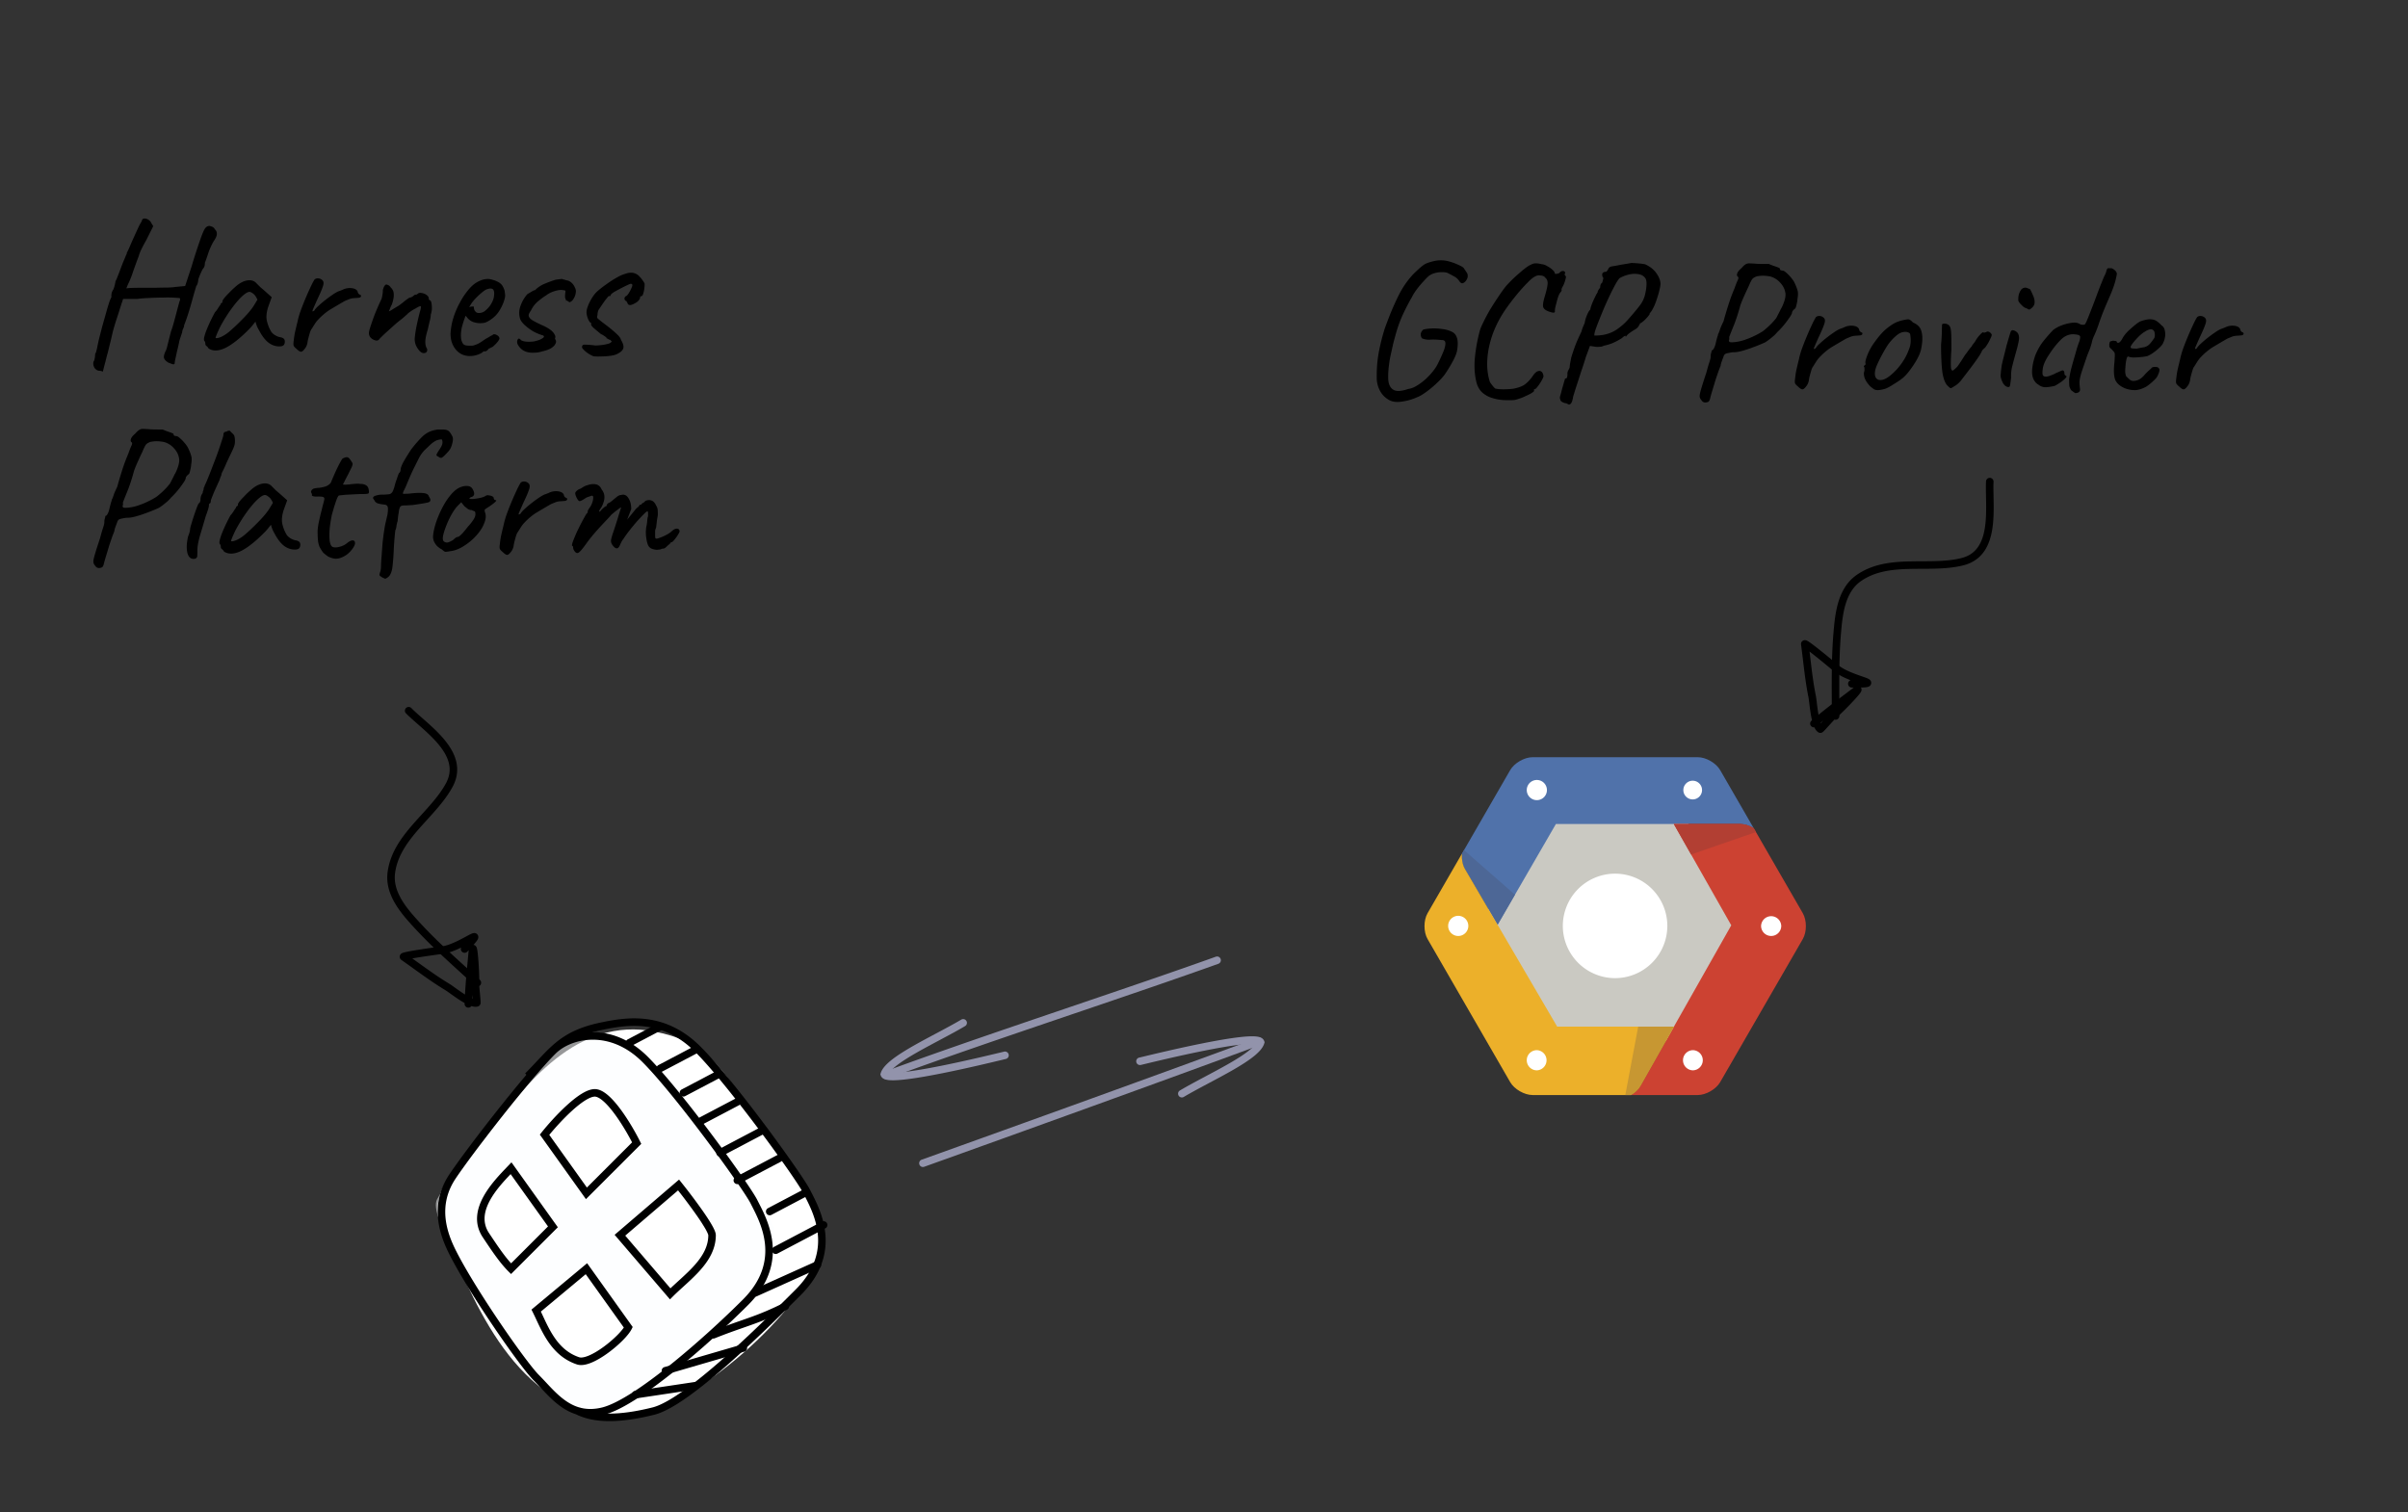 <svg width="320" height="201" fill="none" xmlns="http://www.w3.org/2000/svg"><rect width="100%" height="100%" fill="#333333" stroke="none"/><path d="M86.97 137.104c-10.234-1.969-17.019 6.741-22.674 14.362-7.903 6.542-6.157 10.486-5.56 11.794 3.839 8.405 8.818 23.282 22.322 25.074 7.986 1.06 22.553-10.934 27.086-19.637 3.641-6.991-5.773-16.419-7.704-19.692-4.477-7.587-7.06-10.668-13.47-11.901Z" fill="#fff"/><path opacity=".5" fill-rule="evenodd" clip-rule="evenodd" d="M74.898 138.108c2.075-2.074 8.381-.594 11.22 2.244 4.487 4.488 16.828 20.195 16.828 23.561 0 3.365-1.643 7.252-5.61 11.219-4.487 4.487-14.584 11.219-16.828 12.341-2.244 1.122-4.488 1.122-11.22-7.854-6.731-8.975-12.34-17.95-11.219-20.194.898-1.795 10.098-14.585 16.83-21.317Zm-2.68 12.341 5.609 7.854 6.731-6.732c-1.122-2.244-3.814-6.731-5.61-6.731-1.794 0-5.235 3.739-6.73 5.609Zm10.096 13.463 7.854-6.731c1.496 1.87 4.488 5.834 4.488 6.731 0 2.706-2.175 4.687-4.194 6.525-.493.449-.976.889-1.416 1.329l-6.732-7.854Zm1.122 12.342-5.61-7.854-6.73 5.61c.153.308.308.637.468.979v.001c1.004 2.146 2.238 4.784 5.14 5.751 1.704.568 5.985-2.992 6.732-4.487ZM73.34 162.79l-5.61-7.853-.25.262v.001c-1.857 1.941-5.258 5.498-3.115 8.712l.001.002c1.208 1.812 2.243 3.365 3.365 4.486l5.61-5.61Z" fill="#FCFEFF"/><path fill-rule="evenodd" clip-rule="evenodd" d="M85.368 141.152c-4.388-4.389-9.5-3.149-11.536-1.113-3.489 3.488-11.08 13.296-13.294 16.619-2.458 3.687-1.069 7.317.03 9.517l-.314.157.315-.157c1.283 2.566 3.605 6.273 5.838 9.571 2.242 3.311 4.348 6.144 5.199 6.994.31.311.638.662.966 1.012.25.268.5.535.743.785.583.6 1.184 1.165 1.841 1.625 1.294.906 2.817 1.415 4.88.899 1.03-.258 2.399-.95 3.977-1.958 1.569-1.002 3.307-2.291 5.07-3.709 3.528-2.835 7.132-6.162 9.642-8.671 2.67-2.67 3.179-5.299 2.918-7.519-.237-2.011-1.105-3.706-1.695-4.859a38.228 38.228 0 0 1-.204-.402c-.23-.459-.957-1.58-2.018-3.108a194.7 194.7 0 0 0-3.874-5.354c-2.937-3.925-6.286-8.132-8.484-10.329Zm-12.243-1.821c2.416-2.416 8.16-3.676 12.95 1.114 2.255 2.254 5.642 6.513 8.578 10.437a196.24 196.24 0 0 1 3.894 5.382c1.05 1.511 1.823 2.696 2.092 3.232.058.118.125.247.196.387.588 1.145 1.542 3.002 1.801 5.205.295 2.51-.309 5.447-3.204 8.342-2.53 2.53-6.161 5.882-9.722 8.743-1.78 1.431-3.549 2.744-5.158 3.773-1.6 1.021-3.08 1.786-4.274 2.085-2.39.597-4.206-.007-5.695-1.049-.734-.514-1.386-1.131-1.985-1.748-.278-.287-.534-.561-.782-.826-.308-.33-.604-.648-.917-.961-.931-.93-3.091-3.848-5.32-7.141-2.238-3.306-4.59-7.057-5.904-9.684-1.127-2.253-2.75-6.347.03-10.519 2.238-3.355 9.869-13.221 13.42-16.772Z" fill="#000"/><path fill-rule="evenodd" clip-rule="evenodd" d="M92.386 139.812c-4.396-4.396-9.067-3.589-12.132-2.976-2.716.544-4.309 1.349-5.629 2.405-.668.534-1.275 1.14-1.932 1.832-.189.198-.382.404-.581.618-.491.523-1.022 1.089-1.62 1.687l-.707-.707c.586-.586 1.099-1.133 1.585-1.652.203-.216.4-.427.598-.635.665-.699 1.31-1.346 2.033-1.924 1.463-1.17 3.209-2.035 6.057-2.604 3.11-.622 8.253-1.533 13.035 3.249 2.254 2.254 5.642 6.513 8.578 10.438a194.503 194.503 0 0 1 3.894 5.382c1.049 1.51 1.823 2.695 2.091 3.232.059.118.126.247.197.386.588 1.145 1.541 3.002 1.801 5.205.295 2.511-.309 5.447-3.204 8.342-2.52 2.52-6.233 6.205-9.875 9.4-1.821 1.597-3.632 3.079-5.273 4.234-1.628 1.145-3.137 2.005-4.346 2.307-4.482 1.121-7.97 1.158-10.362-.038l.447-.894c2.06 1.03 5.25 1.068 9.672-.038 1.018-.254 2.4-1.019 4.013-2.155 1.6-1.126 3.382-2.582 5.19-4.168 3.615-3.171 7.307-6.835 9.827-9.355 2.67-2.67 3.179-5.299 2.917-7.518-.236-2.011-1.104-3.706-1.694-4.86a55.948 55.948 0 0 1-.204-.401c-.23-.459-.957-1.581-2.018-3.109a192.966 192.966 0 0 0-3.874-5.353c-2.937-3.926-6.286-8.132-8.484-10.33Z" fill="#000"/><path fill-rule="evenodd" clip-rule="evenodd" d="M77.19 145.438c.61-.388 1.26-.687 1.854-.687.635 0 1.255.384 1.793.854.556.485 1.117 1.144 1.641 1.853 1.052 1.421 2.013 3.117 2.578 4.248l.161.322-7.35 7.35-6.128-8.579.236-.295c.753-.942 1.995-2.353 3.28-3.534.642-.59 1.306-1.134 1.934-1.532Zm-4.196 5.398 5 7.001 6.004-6.005c-.559-1.079-1.41-2.545-2.323-3.779-.505-.682-1.016-1.276-1.496-1.695-.498-.435-.88-.607-1.135-.607-.297 0-.742.165-1.319.531-.558.355-1.174.855-1.793 1.424-1.112 1.022-2.199 2.232-2.938 3.13Zm-5.026 3.649 6.163 8.629-6.218 6.218-.353-.354c-1.148-1.147-2.198-2.722-3.378-4.492l-.024-.036c-1.265-1.897-.78-3.881.155-5.532.845-1.494 2.115-2.82 2.989-3.733l.249-.261.417-.439Zm-2.785 4.925c-.85 1.503-1.154 3.043-.193 4.485 1.077 1.616 1.988 2.979 2.931 4.014l4.904-4.903-4.968-6.955c-.86.902-1.943 2.069-2.674 3.359Zm25.058-2.632.323.404a78.277 78.277 0 0 1 2.802 3.727c.468.668.894 1.314 1.206 1.856.156.27.288.523.383.744.088.205.171.444.171.664 0 1.849-.927 3.355-2.074 4.645-.574.646-1.217 1.252-1.844 1.828l-.41.374c-.488.444-.956.87-1.383 1.298l-.382.381-7.355-8.58 8.563-7.341Zm-7.153 7.449 6.006 7.007c.336-.321.688-.642 1.04-.963l.398-.362c.624-.573 1.234-1.15 1.773-1.755 1.08-1.215 1.821-2.491 1.821-3.981v.001s-.001-.02-.015-.067a1.765 1.765 0 0 0-.075-.204 6.362 6.362 0 0 0-.33-.639 25.777 25.777 0 0 0-1.16-1.782 76.52 76.52 0 0 0-2.44-3.27l-7.018 6.015Zm-5.064 3.669 6.054 8.475-.135.269c-.223.445-.674.99-1.212 1.53-.548.55-1.22 1.13-1.924 1.644-.701.512-1.448.97-2.142 1.265-.667.284-1.399.466-2.006.264-1.808-.603-3.001-1.808-3.875-3.119-.628-.942-1.113-1.978-1.536-2.882a39.63 39.63 0 0 0-.443-.928l-.177-.354 7.396-6.164Zm-6.15 6.427c.104.216.207.437.312.66.413.885.847 1.812 1.43 2.686.796 1.194 1.829 2.215 3.36 2.725.237.079.67.032 1.298-.235.6-.255 1.278-.667 1.943-1.153a15.636 15.636 0 0 0 1.806-1.542c.39-.392.69-.745.877-1.022l-5.063-7.088-5.963 4.969ZM99.917 172.037a.5.5 0 0 1 .251-.662l8.283-3.729a.501.501 0 0 1 .411.912l-8.284 3.729a.5.5 0 0 1-.661-.25Zm2.724-5.635a.5.5 0 0 1 .209-.675l6.37-3.356a.5.5 0 1 1 .466.885l-6.37 3.355a.5.5 0 0 1-.675-.209Zm-.796-5.145a.5.5 0 0 1 .209-.676l4.777-2.517a.5.5 0 0 1 .466.885l-4.777 2.517a.5.5 0 0 1-.675-.209ZM92.765 149.197a.5.5 0 0 1 .21-.676l4.777-2.516a.5.5 0 1 1 .466.884l-4.777 2.517a.5.5 0 0 1-.676-.209Zm2.48 4.258a.5.5 0 0 1 .21-.675l5.482-2.888a.5.5 0 1 1 .466.885l-5.482 2.888a.5.5 0 0 1-.676-.21Zm2.297 3.659a.5.5 0 0 1 .21-.675l5.573-2.936a.5.5 0 1 1 .466.885l-5.573 2.936a.5.5 0 0 1-.675-.21ZM83.211 138.818a.5.5 0 0 1 .21-.676l4.08-2.15a.5.5 0 0 1 .467.885l-4.081 2.15a.5.5 0 0 1-.676-.209Zm4.082 3.415a.5.5 0 0 1 .209-.676l4.677-2.464a.5.5 0 0 1 .466.885l-4.677 2.464a.5.5 0 0 1-.675-.209Zm3.084 3.244a.5.5 0 0 1 .21-.675l4.776-2.517a.5.5 0 1 1 .466.885l-4.777 2.516a.5.5 0 0 1-.675-.209ZM83.955 185.441a.5.5 0 0 1 .42-.568l7.963-1.195a.5.5 0 1 1 .148.989l-7.962 1.195a.5.5 0 0 1-.569-.421Zm3.996-3.119a.5.5 0 0 1 .34-.62l10.35-3.017a.5.5 0 0 1 .28.96l-10.35 3.017a.5.5 0 0 1-.62-.34Zm6.385-4.731a.5.5 0 0 1 .279-.65 86.33 86.33 0 0 1 3.795-1.403c.381-.134.75-.263 1.115-.394a37.753 37.753 0 0 0 4.604-1.963.5.5 0 1 1 .451.892 38.775 38.775 0 0 1-4.717 2.012c-.376.135-.751.266-1.137.401-1.099.385-2.275.797-3.74 1.384a.501.501 0 0 1-.65-.279Z" fill="#000"/><path fill-rule="evenodd" clip-rule="evenodd" d="M167.794 138.235a.5.5 0 0 1-.295.643c-12.627 4.67-32.017 11.662-44.69 16.201a.5.5 0 0 1-.338-.941c12.673-4.54 32.059-11.53 44.681-16.198a.499.499 0 0 1 .642.295Z" fill="#9293AB"/><path fill-rule="evenodd" clip-rule="evenodd" d="M151.006 141.169a.5.5 0 0 1 .373-.601l.524-.125c1.362-.328 4.671-1.124 7.886-1.767 1.886-.377 3.756-.705 5.19-.855.714-.074 1.343-.107 1.821-.073.236.016.465.051.658.121.179.065.437.202.542.495l.055.153-.045.156c-.1.34-.31.658-.567.951a7.112 7.112 0 0 1-.968.883c-.751.583-1.724 1.187-2.775 1.787-.968.553-2.017 1.112-3.04 1.656l-.269.144c-1.111.591-2.177 1.163-3.079 1.699a.5.5 0 0 1-.511-.86c.926-.55 2.012-1.132 3.12-1.722l.267-.142c1.025-.546 2.062-1.098 3.016-1.643 1.04-.594 1.964-1.169 2.658-1.709.347-.269.626-.522.83-.754.064-.073.119-.142.165-.206a1.973 1.973 0 0 0-.127-.012c-.39-.027-.95-.002-1.647.071-1.386.145-3.219.465-5.098.841-3.192.638-6.472 1.427-7.843 1.757l-.535.128a.5.5 0 0 1-.601-.373Zm16.142-2.346-.005-.003.005.003ZM117.251 143.078a.5.5 0 0 1 .295-.642c7.078-2.618 16.094-5.683 24.876-8.669 6.867-2.334 13.591-4.62 19.135-6.606a.5.5 0 1 1 .337.941c-5.586 2.001-12.319 4.29-19.184 6.624-8.758 2.977-17.733 6.028-24.817 8.648a.5.5 0 0 1-.642-.296Z" fill="#9293AB"/><path fill-rule="evenodd" clip-rule="evenodd" d="M134.04 140.146a.5.5 0 0 1-.373.601l-.524.125c-1.363.328-4.671 1.123-7.887 1.766-1.886.377-3.756.705-5.19.855-.713.075-1.343.108-1.82.074a2.458 2.458 0 0 1-.659-.122c-.179-.065-.437-.201-.542-.495l-.055-.153.046-.156c.099-.34.31-.658.567-.95.26-.296.591-.591.967-.883.751-.584 1.724-1.188 2.775-1.788.968-.553 2.018-1.111 3.04-1.656l.269-.143c1.111-.592 2.177-1.164 3.08-1.699a.5.5 0 1 1 .51.86c-.926.549-2.012 1.132-3.119 1.721l-.267.143c-1.026.546-2.062 1.097-3.017 1.642-1.039.594-1.963 1.17-2.658 1.709-.346.27-.625.522-.829.754-.065.073-.12.142-.166.207.039.004.081.008.128.011.389.028.949.002 1.646-.071 1.387-.144 3.219-.465 5.098-.84 3.192-.639 6.473-1.428 7.843-1.757l.536-.128a.5.5 0 0 1 .601.373Zm-16.143 2.346.006.003-.006-.003Z" fill="#9293AB"/><path fill-rule="evenodd" clip-rule="evenodd" d="M243.932 95.657a.5.5 0 0 1-.5-.5c0-.702-.003-1.406-.006-2.113-.013-2.989-.026-6.013.232-9.022.104-1.202.236-2.651.647-4.009.413-1.363 1.12-2.68 2.403-3.58 2.118-1.485 4.587-1.755 6.997-1.815a84.89 84.89 0 0 1 1.715-.02c1.836-.008 3.595-.016 5.231-.425 1.041-.26 1.735-.79 2.213-1.482.487-.706.767-1.605.918-2.616.151-1.01.168-2.095.156-3.154l-.015-.87c-.015-.739-.03-1.451-.001-2.064a.5.5 0 1 1 .999.046c-.027.578-.014 1.238.001 1.962.006.295.012.6.016.914.012 1.07-.004 2.221-.167 3.314-.163 1.09-.477 2.157-1.084 3.036-.616.893-1.517 1.566-2.794 1.885-1.764.44-3.691.448-5.551.456a78.85 78.85 0 0 0-1.612.018c-2.378.059-4.587.329-6.447 1.633-1.037.727-1.646 1.814-2.021 3.052-.376 1.243-.503 2.592-.607 3.805-.255 2.96-.242 5.927-.229 8.913.003.711.006 1.423.006 2.137a.5.5 0 0 1-.5.5Z" fill="#000"/><path fill-rule="evenodd" clip-rule="evenodd" d="M240.672 96.498a.5.5 0 0 1 .052-.705l.074-.063c-.063-.264-.117-.54-.162-.81a30.011 30.011 0 0 1-.196-1.426c-.046-.382-.08-.664-.112-.822-.328-1.598-.529-3.276-.725-4.912-.085-.708-.168-1.409-.261-2.092a.517.517 0 0 1 .286-.535.537.537 0 0 1 .365-.033h.002a.965.965 0 0 1 .233.102c.119.069.275.176.445.3.347.25.813.614 1.292.996.959.766 1.995 1.628 2.284 1.874.449.383 1.088.712 1.754.99.505.21.995.38 1.406.523l.366.128c.212.076.432.158.572.241a.78.78 0 0 1 .145.108.534.534 0 0 1-.011.802.654.654 0 0 1-.22.121 1.56 1.56 0 0 1-.328.062c-.118.012-.261.02-.43.026l-.208.006a.51.51 0 0 1 .085.238c.012.136-.033.242-.044.27l-.001.001c-.033.08-.084.154-.12.206-.155.22-.479.59-.852.994-.753.815-1.812 1.878-2.412 2.375.001 0 .001 0 0 0l-.025.024c-.018.018-.042.041-.07.071-.058.06-.13.138-.214.228-.136.148-.296.325-.459.505l-.11.121c-.198.219-.395.435-.545.595-.075.08-.144.15-.198.203a1.378 1.378 0 0 1-.093.081.519.519 0 0 1-.228.109.504.504 0 0 1-.381-.073 1.386 1.386 0 0 1-.418-.467 2.583 2.583 0 0 1-.101-.192.498.498 0 0 1-.437-.17Zm1.27-.426.027.068.335-.368-.362.3Zm4.403-4.689c-.083 0-.169 0-.259-.002a.5.5 0 0 1-.161-.972c-.102-.04-.204-.081-.307-.124-.695-.29-1.449-.667-2.018-1.151-.28-.24-1.308-1.095-2.259-1.854a49.27 49.27 0 0 0-.871-.683l.132 1.093c.193 1.617.386 3.225.705 4.781a12.838 12.838 0 0 1 .134.971c.049.403.106.862.181 1.312l.044.248c1.193-.98 2.423-1.91 3.646-2.836.333-.251.665-.503.995-.754l.038-.029ZM63.807 130.953a.5.5 0 0 1-.707.03c-.517-.474-1.038-.948-1.562-1.423-2.212-2.009-4.451-4.042-6.495-6.266-.817-.888-1.796-1.965-2.519-3.185-.726-1.225-1.22-2.636-1.016-4.191.335-2.564 1.804-4.567 3.388-6.385.38-.436.764-.859 1.144-1.277 1.234-1.36 2.416-2.662 3.22-4.144.512-.943.59-1.813.402-2.634-.19-.835-.665-1.65-1.308-2.444-.643-.793-1.431-1.539-2.22-2.245-.218-.194-.436-.386-.652-.576-.555-.488-1.09-.959-1.523-1.394a.5.5 0 1 1 .709-.705c.408.41.904.846 1.447 1.324.221.195.45.396.685.606.797.713 1.636 1.503 2.33 2.361.695.857 1.269 1.809 1.507 2.851.242 1.057.13 2.176-.498 3.333-.867 1.598-2.162 3.024-3.414 4.401-.366.403-.728.802-1.075 1.2-1.563 1.794-2.856 3.605-3.15 5.858-.165 1.255.225 2.438.884 3.551.663 1.118 1.572 2.123 2.395 3.019 2.01 2.186 4.208 4.182 6.418 6.189.526.478 1.054.957 1.58 1.439a.5.5 0 0 1 .03.707Z" fill="#000"/><path fill-rule="evenodd" clip-rule="evenodd" d="M62.224 133.924a.5.5 0 0 1-.484-.515c0-.033.002-.065.003-.097a12.309 12.309 0 0 1-.707-.428 30.218 30.218 0 0 1-1.128-.779l-.055-.04a13.43 13.43 0 0 0-.682-.472c-1.4-.838-2.773-1.823-4.112-2.784-.58-.416-1.152-.828-1.718-1.221a.518.518 0 0 1-.202-.572c.056-.184.195-.274.222-.292l.002-.001a.986.986 0 0 1 .233-.103 5.71 5.71 0 0 1 .52-.126c.42-.086 1.003-.184 1.609-.279 1.212-.19 2.548-.371 2.924-.418.586-.073 1.26-.321 1.915-.625.496-.229.953-.476 1.336-.683l.34-.183c.2-.105.41-.212.566-.26a.807.807 0 0 1 .177-.034.533.533 0 0 1 .583.55.64.64 0 0 1-.058.244 1.531 1.531 0 0 1-.177.284 6.65 6.65 0 0 1-.27.335l-.137.157c.102.015.181.059.233.098.108.083.157.188.17.215v.001c.035.079.057.166.07.227.058.264.112.753.157 1.3.093 1.106.16 2.606.122 3.384 0-.001 0-.001 0 0v.034l.006.1c.005.083.014.189.024.312.017.2.04.437.062.679l.015.163c.028.294.054.585.07.804.008.109.014.207.016.283 0 .035 0 .08-.002.123a.512.512 0 0 1-.386.474 1.403 1.403 0 0 1-.626-.007 2.417 2.417 0 0 1-.21-.056.501.501 0 0 1-.42.208Zm.544-1.225.068.026a71.97 71.97 0 0 0-.045-.496 59.14 59.14 0 0 0-.023.47Zm-.483-6.414-.176.19a.5.5 0 0 1-.825-.538c-.099.048-.199.096-.3.143-.683.316-1.47.617-2.212.709-.365.046-1.69.226-2.893.414a49.56 49.56 0 0 0-1.091.181l.895.641c1.322.949 2.638 1.894 4.001 2.71.176.105.44.294.727.5l.08.057c.33.236.707.505 1.089.753l.213.135c.084-1.541.228-3.077.372-4.604a429.88 429.88 0 0 0 .12-1.291Z" fill="#000"/><path d="M184.411 53.05a2.955 2.955 0 0 1-1.092-1.248 3.622 3.622 0 0 1-.364-1.664 17.243 17.243 0 0 1 .26-3.25c.208-1.11.477-2.184.806-3.224.225-.624.468-1.265.728-1.924.277-.676.555-1.309.832-1.898.277-.59.52-1.057.728-1.404.537-.884 1.101-1.612 1.69-2.184.607-.59 1.057-.97 1.352-1.144.243-.139.659-.277 1.248-.416a4.027 4.027 0 0 1 1.872.026 8.09 8.09 0 0 1 1.248.442c.399.174.659.32.78.442l.364.546a.763.763 0 0 1 .182.52c.017.139-.035.312-.156.52a.965.965 0 0 1-.416.416c-.156.087-.312.044-.468-.13-.225-.346-.459-.58-.702-.702a16.363 16.363 0 0 0-.78-.416c-.191-.121-.451-.182-.78-.182a3.429 3.429 0 0 0-1.014.104c-.347.087-.65.234-.91.442-.173.156-.399.39-.676.702-.277.295-.555.624-.832.988-.277.364-.503.72-.676 1.066a30.216 30.216 0 0 0-1.274 2.47 17.942 17.942 0 0 0-.936 2.678c-.069.243-.165.598-.286 1.066l-.312 1.404c-.104.468-.173.85-.208 1.144-.121.85-.165 1.595-.13 2.236.052.642.277 1.084.676 1.326.399.243 1.057.208 1.976-.104.399-.052.823-.225 1.274-.52a7.766 7.766 0 0 0 1.352-1.092c.451-.45.832-.927 1.144-1.43.295-.554.555-1.1.78-1.638.243-.537.373-.98.39-1.326.017-.346-.147-.511-.494-.494-.641-.07-1.161-.087-1.56-.052a2.341 2.341 0 0 1-1.066-.182.903.903 0 0 1-.156-.572c.017-.19.121-.381.312-.572.191-.07.511-.121.962-.156a6.99 6.99 0 0 1 1.456.052c.52.052.979.173 1.378.364.295.139.503.347.624.624.121.26.182.563.182.91 0 .347-.035.702-.104 1.066-.087.382-.277.84-.572 1.378-.277.52-.615 1.075-1.014 1.664-.26.364-.624.763-1.092 1.196-.451.434-.919.824-1.404 1.17-.468.347-.867.58-1.196.702a7.258 7.258 0 0 1-2.132.598c-.728.104-1.326-.008-1.794-.338Zm16.648.13c-.278.017-.659.017-1.144 0a6.31 6.31 0 0 1-1.534-.26 3.463 3.463 0 0 1-1.404-.754c-.416-.381-.694-.918-.832-1.612-.208-.97-.252-2.028-.13-3.172.121-1.144.329-2.27.624-3.38.086-.312.251-.71.494-1.196.242-.502.528-1.04.858-1.612.346-.572.702-1.127 1.066-1.664a21.36 21.36 0 0 1 1.014-1.43c.225-.26.494-.546.806-.858.312-.312.632-.606.962-.884.329-.294.632-.546.91-.754.277-.208.485-.338.624-.39.242-.139.459-.208.65-.208.19-.017.468.017.832.104.242.017.494.104.754.26.26.139.485.295.676.468.208.173.32.338.338.494.017.104.208.096.572-.026.121-.139.234-.225.338-.26a.479.479 0 0 1 .312 0c.086.035.138.113.156.234-.104.156-.087.295.052.416.052-.017.06.07.026.26a4.725 4.725 0 0 1-.182.624c-.087.243-.191.46-.312.65l-.052.13-.026.13c.034.087.017.173-.052.26-.07.087-.13.165-.182.234a3.325 3.325 0 0 0-.208.468c-.07.208-.139.45-.208.728-.07.26-.13.503-.182.728a3.071 3.071 0 0 0-.052.442c.034.121-.018.19-.156.208-.139 0-.356-.052-.65-.156-.382-.139-.624-.32-.728-.546-.087-.225-.035-.667.156-1.326.242-.797.381-1.386.416-1.768.034-.381-.07-.667-.312-.858-.087-.156-.278-.251-.572-.286-.295-.052-.538-.017-.728.104-.26.104-.616.39-1.066.858-.451.45-.919.97-1.404 1.56-.486.59-.919 1.153-1.3 1.69a14.903 14.903 0 0 0-1.872 3.458c-.434 1.196-.685 2.349-.754 3.458-.07 1.11.043 2.115.338 3.016.034.07.138.217.312.442.173.225.312.373.416.442.554.121 1.334.13 2.34.026.745-.139 1.291-.346 1.638-.624.364-.277.71-.659 1.04-1.144.19-.277.381-.46.572-.546.208-.086.381-.078.52.026.156.104.251.312.286.624 0 .087-.078.269-.234.546-.139.26-.304.511-.494.754-.174.243-.312.382-.416.416-.07.018-.113.035-.13.052 0 .017.008.07.026.156 0 .07-.113.173-.338.312a6.224 6.224 0 0 1-.832.416 5.208 5.208 0 0 1-.936.364c-.295.104-.529.156-.702.156Zm7.291.52a1.275 1.275 0 0 0-.39-.13 1.124 1.124 0 0 1-.416-.182.414.414 0 0 1-.208-.338 9.501 9.501 0 0 1-.052-.156c0-.052.026-.173.078-.364.052-.173.13-.468.234-.884.104-.346.19-.65.26-.91.086-.26.13-.407.13-.442.069.035.138.018.208-.052.069-.07.104-.251.104-.546-.018-.07 0-.182.052-.338a5.67 5.67 0 0 1 .234-.468c0-.052.017-.217.052-.494l.156-.832c.242-.815.494-1.534.754-2.158.277-.624.485-1.075.624-1.352 0-.035.026-.13.078-.286.052-.156.112-.312.182-.468.069-.173.121-.286.156-.338.017-.156.06-.355.13-.598.086-.26.182-.502.286-.728.121-.242.234-.407.338-.494 0-.104.043-.277.13-.52a8.34 8.34 0 0 1 .312-.754c.121-.277.234-.511.338-.702.104-.19.164-.286.182-.286l.026-.156c.034-.104.138-.268.312-.494l.026-.26a.661.661 0 0 1 .26-.416c.069-.26.112-.433.13-.52.017-.104-.009-.173-.078-.208-.156-.45-.018-.684.416-.702.104 0 .225-.147.364-.442.086-.156.251-.251.494-.286.26-.035.641-.104 1.144-.208a53.66 53.66 0 0 0 1.378-.234c.242 0 .554.017.936.052.398.035.71.078.936.13.624.295 1.1.667 1.43 1.118.329.45.52.876.572 1.274.034.208 0 .52-.104.936-.087.399-.208.824-.364 1.274-.139.45-.304.858-.494 1.222-.174.347-.338.58-.494.702.086-.017.052.078-.104.286a5.033 5.033 0 0 1-.598.65c-.226.208-.399.33-.52.364l-.182.338a1.306 1.306 0 0 1-.52.494 8.737 8.737 0 0 0-.676.442 2.025 2.025 0 0 0-.546.546c0-.138-.044-.182-.13-.13a.902.902 0 0 0-.286.208 1.46 1.46 0 0 1-.26.182 8.344 8.344 0 0 1-1.17.598 6.454 6.454 0 0 1-1.092.312c-.087.07-.226.113-.416.13a5.218 5.218 0 0 1-.52.026l-.884-.13-.546 1.482a40.372 40.372 0 0 1-.598 1.846l-.52 1.612c-.174.52-.364 1.127-.572 1.82-.07.468-.174.772-.312.91-.139.139-.269.156-.39.052Zm3.536-9.1c.641 0 1.196-.07 1.664-.208a4.478 4.478 0 0 0 1.3-.598c.398-.277.771-.58 1.118-.91.138-.139.329-.346.572-.624.242-.277.494-.572.754-.884.277-.33.511-.624.702-.884a3.76 3.76 0 0 0 .598-1.274c.121-.485.19-.927.208-1.326.017-.416-.026-.71-.13-.884a1.307 1.307 0 0 0-.962-.572 3.059 3.059 0 0 0-1.248.052 4.668 4.668 0 0 0-1.17.442c-.087.035-.243.234-.468.598-.208.364-.451.824-.728 1.378-.26.538-.529 1.118-.806 1.742-.26.607-.503 1.196-.728 1.768a29.222 29.222 0 0 0-.546 1.43c-.122.399-.165.65-.13.754Zm14.712 8.892c-.208 0-.381-.112-.52-.338a.815.815 0 0 1-.208-.442c-.017-.173.044-.494.182-.962.139-.485.373-1.222.702-2.21.174-.658.312-1.135.416-1.43.104-.312.156-.537.156-.676 0-.19.018-.346.052-.468.052-.139.078-.269.078-.39.104 0 .208-.095.312-.286.104-.19.191-.45.26-.78.07-.294.13-.529.182-.702.07-.19.104-.32.104-.39.087-.139.174-.355.26-.65.104-.294.26-.65.468-1.066.139-.52.295-1.057.468-1.612.174-.572.347-1.1.52-1.586.191-.502.347-.892.468-1.17.191-.537.338-.91.442-1.118.104-.225.104-.373 0-.442-.121-.087-.147-.234-.078-.442.07-.208.26-.442.572-.702.191-.225.356-.381.494-.468a.843.843 0 0 1 .52-.156c.226 0 .546.017.962.052.312.017.642.026.988.026h.676c.156.07.347.147.572.234.226.07.425.139.598.208.191.07.286.13.286.182 0 .104.035.174.104.208l.26.052c.122 0 .286.095.494.286.208.174.425.399.65.676.226.26.399.538.52.832.139.295.243.572.312.832.087.26.087.633 0 1.118-.017.26-.06.52-.13.78-.052.26-.112.434-.182.52a1.35 1.35 0 0 0-.286.26c-.086.104-.13.2-.13.286 0 .07-.06.208-.182.416-.121.19-.277.416-.468.676-.19.26-.398.52-.624.78-.225.26-.442.486-.65.676a4.917 4.917 0 0 1-.806.78 8.523 8.523 0 0 1-.806.598c-.45.208-.953.416-1.508.624-.537.208-1.057.382-1.56.52-.485.139-.892.2-1.222.182-.502.07-.832.139-.988.208-.138.052-.242.2-.312.442-.086.225-.173.46-.26.702-.069.226-.104.382-.104.468-.034.07-.121.286-.26.65-.121.347-.26.754-.416 1.222-.138.468-.277.927-.416 1.378-.138.45-.242.823-.312 1.118-.069.243-.156.382-.26.416a.868.868 0 0 1-.39.078Zm3.224-8.06c.07.07.338.078.806.026a6.056 6.056 0 0 0 1.508-.39 8.813 8.813 0 0 0 1.04-.442 9.942 9.942 0 0 0 1.04-.572c.174-.121.434-.338.78-.65a9.315 9.315 0 0 0 1.04-1.118c.052-.087.139-.251.26-.494.139-.26.26-.503.364-.728.156-.242.312-.598.468-1.066.156-.485.191-.884.104-1.196-.086-.45-.312-.867-.676-1.248a2.706 2.706 0 0 0-1.3-.806 5.54 5.54 0 0 0-.962-.104 4.68 4.68 0 0 0-.806.078c-.277.087-.485.208-.624.364-.121.156-.286.486-.494.988a34.17 34.17 0 0 0-.52 1.118c-.225.486-.416.945-.572 1.378-.312 1.144-.624 2.089-.936 2.834a65 65 0 0 0-.546 1.378c.018.19.009.33-.026.416-.034.07-.017.148.052.234Zm9.071 5.902a1.29 1.29 0 0 1-.338-.364c-.052-.121-.052-.355 0-.702.052-.485.121-.91.208-1.274.086-.381.19-.815.312-1.3.034-.208.13-.563.286-1.066.173-.502.381-1.048.624-1.638.242-.59.485-1.144.728-1.664.242-.537.45-.936.624-1.196a.689.689 0 0 1 .494-.13.806.806 0 0 1 .52.234c.19.156.216.433.078.832-.122.381-.382.988-.78 1.82-.208.468-.364.823-.468 1.066-.104.226-.148.364-.13.416.017.035.095.009.234-.078.104-.19.294-.407.572-.65.277-.26.572-.511.884-.754.312-.242.606-.46.884-.65.277-.19.468-.312.572-.364.138-.087.294-.156.468-.208.19-.07.32-.121.39-.156a2.16 2.16 0 0 1 1.222-.208c.416.052.676.208.78.468a.449.449 0 0 0 .156.312l.156.104c.069 0 .104.026.104.078l.026.078c0 .121-.096.2-.286.234-.174.018-.399.035-.676.052-.226.018-.425.06-.598.13-.174.07-.382.156-.624.26-.659.382-1.292.754-1.898 1.118-.59.364-1.162.85-1.716 1.456a3.969 3.969 0 0 0-.364.494c-.122.19-.252.399-.39.624-.087.087-.174.278-.26.572-.087.295-.165.58-.234.858-.052.26-.078.416-.078.468l-.078.26a1.592 1.592 0 0 1-.26.468c-.208.277-.382.416-.52.416-.139 0-.347-.139-.624-.416Zm10.669.52c-.225 0-.407-.043-.546-.13a9.776 9.776 0 0 1-.468-.364c-.329-.346-.563-.676-.702-.988-.139-.33-.182-.641-.13-.936a.79.79 0 0 0 .052-.39v-.208c-.087-.087-.113-.139-.078-.156a.603.603 0 0 0 .104-.156c.104 0 .139-.095.104-.286-.035-.139.035-.442.208-.91s.39-.91.65-1.326c.104-.173.26-.398.468-.676.208-.295.433-.58.676-.858.26-.294.494-.529.702-.702.433-.364.815-.633 1.144-.806a4.348 4.348 0 0 1 1.066-.39c.381-.087.641-.13.78-.13.156 0 .364.139.624.416.399.174.685.382.858.624.191.243.312.598.364 1.066.052.52.009 1.118-.13 1.794-.121.659-.529 1.482-1.222 2.47-.433.624-.832 1.092-1.196 1.404-.364.295-.797.59-1.3.884a5.805 5.805 0 0 1-.988.546 4.24 4.24 0 0 1-1.04.208Zm2.496-2.756a8.45 8.45 0 0 0 .988-1.326c.26-.416.503-.944.728-1.586.069-.19.113-.425.13-.702a4.042 4.042 0 0 0-.026-.806c-.017-.26-.078-.407-.182-.442-.208-.121-.459-.156-.754-.104-.295.035-.615.2-.962.494a6.475 6.475 0 0 0-1.404 1.69 20.85 20.85 0 0 0-1.17 2.262c-.26.624-.321 1.127-.182 1.508.156.364.477.494.962.39.503-.121 1.127-.58 1.872-1.378Zm7.528 2.314c-.173.121-.295.182-.364.182-.069-.017-.199-.121-.39-.312-.329-.312-.563-.901-.702-1.768-.121-.884-.182-2.123-.182-3.718.069-.71.104-1.317.104-1.82.017-.502.026-.788.026-.858.052-.07.156-.104.312-.104.173 0 .321.035.442.104a.627.627 0 0 1 .338.39c.069.173.113.485.13.936.017.433.026 1.1.026 2.002a24.72 24.72 0 0 0-.078 1.82c0 .503.026.789.078.858.069.121.147.156.234.104.104-.07.286-.234.546-.494.139-.19.312-.442.52-.754l.494-.78c.191-.242.364-.477.52-.702.173-.225.295-.372.364-.442.069-.139.156-.268.26-.39a2.34 2.34 0 0 0 .26-.364c.191-.33.39-.598.598-.806.208-.225.347-.338.416-.338.069.052.13.07.182.052a.462.462 0 0 1 .208-.052c.121-.121.286-.121.494 0 .069.052.13.113.182.182a.25.25 0 0 1 .078.182c0 .087-.069.269-.208.546a5.23 5.23 0 0 1-.442.806c-.156.243-.277.39-.364.442l-.078.078-.182.182c-.035.121-.147.338-.338.65-.191.295-.425.633-.702 1.014a47.14 47.14 0 0 1-.858 1.144l-.78 1.014a3.55 3.55 0 0 1-.598.65 3.616 3.616 0 0 1-.546.364Zm7.255.026c-.26-.035-.485-.217-.676-.546-.173-.347-.277-.659-.312-.936.018-.139.035-.338.052-.598.035-.26.07-.528.104-.806.07-.33.165-.728.286-1.196l.364-1.456c.139-.485.26-.901.364-1.248.104-.346.174-.555.208-.624.087-.139.226-.173.416-.104.191.07.347.173.468.312a.946.946 0 0 1 .182.494c.035.19.009.468-.078.832-.069.364-.208.902-.416 1.612-.19.694-.338 1.257-.442 1.69a5.54 5.54 0 0 0-.104 1.326c-.069.59-.121.954-.156 1.092-.034.122-.121.174-.26.156Zm2.99-10.374a.344.344 0 0 1-.208.078 1.723 1.723 0 0 1-.286-.156c-.121-.017-.277-.095-.468-.234a6.073 6.073 0 0 1-.468-.468c-.121-.173-.182-.277-.182-.312a2.948 2.948 0 0 1 .026-.65c.052-.277.148-.52.286-.728a.724.724 0 0 1 .598-.364c.07 0 .13.009.182.026.052.017.208.078.468.182.139.26.278.555.416.884.139.312.2.624.182.936-.017.295-.199.563-.546.806Zm6.358 11.102c-.191.07-.329.096-.416.078-.069-.035-.251-.164-.546-.39a1.998 1.998 0 0 1-.234-.546 10.8 10.8 0 0 1-.026-.91c.035-.26.104-.633.208-1.118.121-.485.26-.997.416-1.534.156-.537.295-1.023.416-1.456.139-.433.243-.728.312-.884.121-.416.147-.667.078-.754-.069-.104-.277-.173-.624-.208-.693-.087-1.317.139-1.872.676-.555.538-1.109 1.24-1.664 2.106-.416.642-.667 1.196-.754 1.664-.069.45-.078.763-.026.936.052.139.173.217.364.234.191 0 .399-.043.624-.13.243-.087.451-.173.624-.26.121-.07.269-.139.442-.208.191-.087.373-.165.546-.234.104 0 .173.035.208.104.052.052.078.165.078.338 0 .07.026.13.078.182a.698.698 0 0 0 .182.13c.069.07-.035.226-.312.468-.26.243-.667.52-1.222.832-.52.122-.945.182-1.274.182-.312 0-.615-.112-.91-.338-.485-.294-.763-.771-.832-1.43-.052-.676.087-1.5.416-2.47.329-.78.693-1.413 1.092-1.898.399-.503.823-.988 1.274-1.456.069-.07.225-.173.468-.312.26-.156.581-.294.962-.416a5.736 5.736 0 0 1 1.222-.26c.381-.035.711.044.988.234.312.07.511.06.598-.026.087-.104.234-.416.442-.936.347-.867.685-1.742 1.014-2.626.329-.901.685-1.811 1.066-2.73.173-.33.277-.58.312-.754.052-.19.113-.32.182-.39h.494c.069 0 .191.06.364.182a.954.954 0 0 1 .364.494c0 .156-.069.503-.208 1.04-.139.52-.364 1.144-.676 1.872-.277.642-.555 1.291-.832 1.95-.26.642-.511 1.326-.754 2.054-.191.538-.364.97-.52 1.3-.156.33-.26.615-.312.858a7.23 7.23 0 0 1-.39 1.222c-.139.347-.234.59-.286.728-.225.659-.407 1.196-.546 1.612-.139.399-.243.737-.312 1.014-.069.26-.113.529-.13.806 0 .26.026.572.078.936a.87.87 0 0 1-.026.208c-.017.07-.087.148-.208.234Zm6.229-.546c-.676-.277-1.118-.658-1.326-1.144-.191-.502-.225-1.274-.104-2.314.035-.537.052-.892.052-1.066 0-.173-.095-.346-.286-.52a2.141 2.141 0 0 0-.286-.286c-.121-.121-.173-.225-.156-.312a1.012 1.012 0 0 1 .026-.39c.035-.156.087-.234.156-.234a.461.461 0 0 0 .208-.052.276.276 0 0 1 .234 0c.069 0 .147.009.234.026.087.017.13.06.13.13.069.122.182.139.338.052.156-.104.321-.33.494-.676.173-.277.399-.555.676-.832.295-.277.581-.529.858-.754a5.01 5.01 0 0 1 .728-.52 5.14 5.14 0 0 1 .39-.13c.173-.052.355-.095.546-.13.208-.035.381-.043.52-.026.312.017.572.104.78.26.225.156.433.338.624.546a.968.968 0 0 1 .416.624c.069.26.087.538.052.832a2.435 2.435 0 0 1-.234.806c-.052.174-.199.382-.442.624a6.84 6.84 0 0 1-.832.702 4.11 4.11 0 0 1-.858.494c-.225.052-.52.096-.884.13a9.942 9.942 0 0 1-.988.052c-.295-.017-.494-.052-.598-.104-.121-.07-.217.026-.286.286-.069.26-.121.633-.156 1.118-.035.382-.035.659 0 .832.035.174.069.295.104.364.121.121.286.277.494.468.225.174.537.2.936.078.329-.087.65-.312.962-.676a8.45 8.45 0 0 1 .91-.884.416.416 0 0 1 .338-.208c.173-.035.355-.026.546.026.191.122.269.269.234.442-.017.156-.104.399-.26.728-.052.121-.173.278-.364.468a9.758 9.758 0 0 1-.598.546 4.673 4.673 0 0 1-.572.416c-.52.278-1.005.425-1.456.442a3.67 3.67 0 0 1-1.3-.234Zm1.534-5.278c.381-.087.685-.147.91-.182.225-.034.442-.13.65-.286.208-.173.468-.494.78-.962a1.08 1.08 0 0 0 .052-.572c-.017-.19-.061-.32-.13-.39a.512.512 0 0 0-.572-.156 1.729 1.729 0 0 0-.598.286c-.121.052-.303.182-.546.39-.225.19-.451.416-.676.676a5.562 5.562 0 0 0-.546.676c-.139.208-.173.33-.104.364-.035.07.061.113.286.13.243.017.407.026.494.026Zm5.595 4.992a1.29 1.29 0 0 1-.338-.364c-.052-.121-.052-.355 0-.702.052-.485.121-.91.208-1.274.087-.381.191-.815.312-1.3.035-.208.13-.563.286-1.066.173-.502.381-1.048.624-1.638.243-.59.485-1.144.728-1.664.243-.537.451-.936.624-1.196a.69.69 0 0 1 .494-.13.806.806 0 0 1 .52.234c.191.156.217.433.078.832-.121.381-.381.988-.78 1.82-.208.468-.364.823-.468 1.066-.104.226-.147.364-.13.416.017.035.095.009.234-.078.104-.19.295-.407.572-.65.277-.26.572-.511.884-.754.312-.242.607-.46.884-.65s.468-.312.572-.364c.139-.087.295-.156.468-.208.191-.07.321-.121.39-.156.399-.19.806-.26 1.222-.208.416.052.676.208.78.468a.449.449 0 0 0 .156.312l.156.104c.069 0 .104.026.104.078l.026.078c0 .121-.095.2-.286.234-.173.018-.399.035-.676.052-.225.018-.425.06-.598.13s-.381.156-.624.26c-.659.382-1.291.754-1.898 1.118-.589.364-1.161.85-1.716 1.456a4.072 4.072 0 0 0-.364.494c-.121.19-.251.399-.39.624-.087.087-.173.278-.26.572-.087.295-.165.58-.234.858-.052.26-.078.416-.078.468l-.078.26a1.592 1.592 0 0 1-.26.468c-.208.277-.381.416-.52.416s-.347-.139-.624-.416ZM13.657 49.402l-.078-.052a1.818 1.818 0 0 0-.208-.052 1.095 1.095 0 0 0-.26-.026.87.87 0 0 1-.598-.468 1.018 1.018 0 0 1-.078-.754c.07-.07.122-.216.156-.442.035-.225.052-.407.052-.546.07-.139.113-.234.13-.286l.13-.52c.052-.294.139-.702.26-1.222l.442-1.716c.174-.606.338-1.187.494-1.742.156-.554.295-1.023.416-1.404.139-.381.234-.598.286-.65v-.286l.026-.234c.035-.173.122-.364.26-.572.07-.19.13-.398.182-.624.052-.225.078-.372.078-.442.07-.086.165-.294.286-.624.139-.346.269-.684.39-1.014.104-.277.217-.572.338-.884.139-.312.252-.58.338-.806l.156-.338v-.13c.07-.07.234-.416.494-1.04.278-.641.65-1.464 1.118-2.47a7.13 7.13 0 0 1 .26-.468c.104-.173.156-.294.156-.364a.356.356 0 0 1 .364-.182c.156 0 .312.052.468.156a.97.97 0 0 1 .39.442l.26.416-.936 1.872c-.277.486-.511.928-.702 1.326-.173.399-.26.633-.26.702l-.156.416c-.104.277-.225.607-.364.988-.138.381-.26.728-.364 1.04-.19.538-.372.98-.546 1.326-.156.347-.234.555-.234.624 0-.034.191-.06.572-.078.382-.017.867-.026 1.456-.026h1.794c.624-.017 1.17-.026 1.638-.026.486-.017.815-.043.988-.078l1.352-.13.884-2.678c.139-.485.321-1.075.546-1.768.226-.693.425-1.282.598-1.768.278-.797.494-1.291.65-1.482.156-.19.338-.286.546-.286a.6.6 0 0 1 .208.052c.104.018.2.06.286.13.104.052.174.13.208.234.208.19.304.407.286.65 0 .243-.138.564-.416.962-.277.468-.511.98-.702 1.534-.173.538-.329.98-.468 1.326 0 .208-.026.381-.078.52a.901.901 0 0 1-.182.286c-.034.035-.104.165-.208.39-.104.226-.199.45-.286.676-.086.225-.13.364-.13.416 0 .122-.026.269-.078.442-.052.174-.112.295-.182.364-.034.104-.112.364-.234.78-.121.416-.26.91-.416 1.482-.156.555-.32 1.1-.494 1.638-.173.52-.329.953-.468 1.3 0 .122-.043.278-.13.468-.086.173-.13.33-.13.468l-.26.78c-.104.312-.156.511-.156.598-.086.399-.182.806-.286 1.222-.086.416-.164.772-.234 1.066a6.004 6.004 0 0 0-.078.546c-.069.07-.173.078-.312.026a54.524 54.524 0 0 0-.494-.182c-.329-.19-.528-.399-.598-.624-.052-.208.018-.511.208-.91.087-.139.191-.476.312-1.014.139-.555.278-1.1.416-1.638.104-.26.217-.607.338-1.04l.364-1.352c.122-.468.226-.858.312-1.17.087-.33.148-.511.182-.546v-.26c-.034-.035-.251-.06-.65-.078a13.146 13.146 0 0 0-1.482-.026c-.589 0-1.204.017-1.846.052-.624.017-1.187.06-1.69.13h-1.898l-.182.546c-.104.312-.225.693-.364 1.144-.138.433-.286.884-.442 1.352-.138.45-.26.867-.364 1.248-.086.364-.147.624-.182.78-.069.312-.164.702-.286 1.17-.104.468-.225.945-.364 1.43-.121.503-.234.936-.338 1.3-.086.364-.147.598-.182.702Zm14.053-3.094a.786.786 0 0 0-.26-.312c-.104-.087-.156-.165-.156-.234a.852.852 0 0 0-.026-.208.323.323 0 0 0-.104-.234c-.087-.104-.078-.338.026-.702.104-.381.277-.84.52-1.378.242-.555.528-1.135.858-1.742.138-.139.277-.32.416-.546.138-.225.242-.372.312-.442 0-.07.026-.13.078-.182.052-.07.112-.104.182-.104v-.156c0-.087.078-.234.234-.442.173-.208.381-.433.624-.676.242-.26.494-.503.754-.728a4.2 4.2 0 0 1 .65-.52c.364-.242.736-.39 1.118-.442.398-.052.736.035 1.014.26l.26.26.416.416c.173.139.346.286.52.442l.962.858-.468 1.3c-.226.694-.286 1.3-.182 1.82.121.52.294.97.52 1.352.086.19.26.373.52.546.277.173.537.277.78.312.138.017.268.07.39.156.121.087.182.226.182.416a.739.739 0 0 1-.104.416c-.07.104-.19.173-.364.208-.572.07-1.11-.07-1.612-.416-.486-.346-.936-.919-1.352-1.716a4.219 4.219 0 0 1-.286-.572 5.683 5.683 0 0 1-.182-.572c-.07.087-.2.252-.39.494-.19.225-.338.39-.442.494-1.23 1.248-2.297 2.089-3.198 2.522-.884.416-1.62.434-2.21.052Zm.936-1.456c0 .122.182.122.546 0 .381-.138.788-.381 1.222-.728a25.899 25.899 0 0 0 1.768-1.664c.606-.607 1.092-1.17 1.456-1.69l.572-.936c-.174-.399-.364-.667-.572-.806-.19-.156-.356-.234-.494-.234-.226 0-.564.208-1.014.624-.434.416-.902.97-1.404 1.664-.503.694-.98 1.456-1.43 2.288-.174.347-.33.685-.468 1.014l-.182.468Zm10.725 1.482a1.297 1.297 0 0 1-.338-.364c-.052-.121-.052-.355 0-.702.052-.485.122-.91.208-1.274.087-.381.191-.815.312-1.3.035-.208.13-.563.286-1.066.174-.502.382-1.048.624-1.638.243-.59.486-1.144.728-1.664.243-.537.451-.936.624-1.196a.69.69 0 0 1 .494-.13.806.806 0 0 1 .52.234c.191.156.217.433.078.832-.121.381-.381.988-.78 1.82-.208.468-.364.823-.468 1.066-.104.226-.147.364-.13.416.018.035.096.009.234-.078.104-.19.295-.407.572-.65.278-.26.572-.511.884-.754.312-.242.607-.46.884-.65a6.05 6.05 0 0 1 .572-.364c.139-.087.295-.156.468-.208.191-.07.321-.121.39-.156a2.16 2.16 0 0 1 1.222-.208c.416.052.676.208.78.468.018.139.07.243.156.312l.156.104c.07 0 .104.026.104.078l.026.078c0 .121-.095.2-.286.234-.173.018-.398.035-.676.052-.225.018-.424.06-.598.13-.173.07-.381.156-.624.26-.658.382-1.291.754-1.898 1.118-.589.364-1.161.85-1.716 1.456a4.083 4.083 0 0 0-.364.494 50.3 50.3 0 0 0-.39.624c-.086.087-.173.278-.26.572-.086.295-.164.58-.234.858-.052.26-.078.416-.078.468l-.078.26a1.583 1.583 0 0 1-.26.468c-.208.277-.381.416-.52.416-.138 0-.346-.139-.624-.416Zm16.935.598c-.173 0-.355-.095-.545-.286a3.092 3.092 0 0 1-.469-.702 2.191 2.191 0 0 1-.181-.832c0-.26.06-.745.181-1.456.14-.71.304-1.43.494-2.158.14-.45.182-.71.13-.78-.051-.07-.285.026-.701.286-.243.122-.46.252-.65.39-.191.122-.356.26-.494.416-.087.07-.217.182-.39.338a6.726 6.726 0 0 1-.546.442c-.226.173-.512.416-.858.728l-1.04.936c-.33.312-.581.555-.755.728a.57.57 0 0 1-.39.286.91.91 0 0 1-.285-.052 1.24 1.24 0 0 1-.547-.338.868.868 0 0 1-.233-.598c0-.173.069-.468.207-.884.14-.433.321-.953.547-1.56.242-.606.52-1.248.831-1.924.052-.087.096-.19.13-.312.035-.139.061-.286.079-.442.034-.156.052-.303.052-.442 0-.087.008-.173.026-.26.034-.104.069-.2.103-.286a.874.874 0 0 1 .13-.208c.07-.139.191-.173.364-.104.174.052.321.174.442.364.26.243.39.546.39.91.018.364-.069.815-.26 1.352a3.58 3.58 0 0 0-.181.364c-.035.104-.07.2-.105.286-.034.07-.06.13-.077.182l-.026.052c.069 0 .225-.078.468-.234.242-.156.528-.33.858-.52.26-.19.485-.364.675-.52.209-.173.382-.303.52-.39.14-.104.226-.156.26-.156.07 0 .157-.026.26-.078a.988.988 0 0 0 .26-.182c.07-.07.122-.104.157-.104l.078-.026h.103a.46.46 0 0 0 .209-.13c.138-.104.32-.13.545-.078.226.035.434.121.624.26.191.139.287.295.287.468 0 .07.017.13.052.182l.078.052c.138 0 .225.217.26.65.052.434.008.85-.13 1.248 0 .26-.053.572-.157.936-.086.364-.164.71-.233 1.04a7.838 7.838 0 0 0-.287 1.144 2.76 2.76 0 0 0-.026.832c.035.225.096.407.182.546.07.121.07.26 0 .416-.069.139-.208.208-.416.208Zm6.142.39c-.763 0-1.387-.286-1.872-.858-.486-.59-.72-1.317-.702-2.184a8.912 8.912 0 0 1 .364-2.002c.225-.728.52-1.421.884-2.08a9.84 9.84 0 0 1 1.196-1.768c.433-.502.884-.858 1.352-1.066a2.96 2.96 0 0 1 .546-.208c.208-.052.416-.078.624-.078.19 0 .39.035.598.104.208.052.38.113.52.182.294.122.52.269.676.442.156.174.294.442.416.806.052.33.078.563.078.702s-.044.347-.13.624a5.845 5.845 0 0 1-.806 1.612c-.33.45-.772.832-1.326 1.144a1.843 1.843 0 0 1-.494.208 2.91 2.91 0 0 1-1.56-.13 1.842 1.842 0 0 1-.754-.598l-.182-.208-.078.208c-.174.468-.312.901-.416 1.3-.087.399-.13.763-.13 1.092 0 .208.017.407.052.598.052.19.12.355.208.494.069.104.182.182.338.234.173.035.355.052.546.052h.364c.138-.017.268-.052.39-.104a2.95 2.95 0 0 0 .702-.338c.19-.121.38-.251.572-.39l.104-.052h-.026a5.1 5.1 0 0 0 .546-.312l.26-.156c.069 0 .138-.043.208-.13.138-.07.312-.043.52.078.225.121.338.278.338.468-.018.087-.096.225-.234.416a4.169 4.169 0 0 1-.468.494c-.156.156-.286.243-.39.26a1.013 1.013 0 0 1-.182.104.565.565 0 0 0-.208.104h.026c-.156.208-.312.312-.468.312h-.208c-.07.121-.295.26-.676.416a3.26 3.26 0 0 1-1.118.208Zm1.17-5.72c.312 0 .58-.086.806-.26.242-.19.45-.398.624-.624.346-.468.546-.919.598-1.352.069-.45.017-.763-.156-.936a.647.647 0 0 0-.286-.078c-.07-.017-.217.009-.442.078-.156.035-.373.165-.65.39a10.91 10.91 0 0 0-.832.754c-.26.278-.46.512-.598.702l-.338.546c.138-.052.268-.078.39-.078.138-.017.216-.008.234.026 0 .156.026.303.078.442.069.121.147.217.234.286.104.07.216.104.338.104Zm7.18 5.278c-.866 0-1.499-.312-1.897-.936a.902.902 0 0 1-.182-.52c.017-.19.069-.32.156-.39.104-.07.225-.008.364.182.242.139.589.208 1.04.208.225 0 .459-.017.702-.052.242-.052.485-.121.728-.208.26-.121.433-.225.52-.312.086-.104.069-.19-.052-.26h.026a6.126 6.126 0 0 1-1.378-.572 7.123 7.123 0 0 1-1.17-.884c-.33-.33-.52-.624-.572-.884a2.668 2.668 0 0 1 .104-1.638 4.678 4.678 0 0 1 .884-1.508c.138-.087.312-.19.52-.312.208-.138.372-.216.494-.234v.026c.329-.346.728-.624 1.196-.832.485-.208.996-.398 1.534-.572l.39-.052c.208-.035.381-.052.52-.052-.018 0 .017.017.104.052.086.017.164.035.234.052.104.052.19.078.26.078.225.035.433.139.624.312.19.173.338.381.442.624.121.226.164.442.13.65a1.93 1.93 0 0 1-.312.884c-.156.26-.347.408-.572.442.034-.017.008-.043-.078-.078a2.73 2.73 0 0 0-.234-.156l-.078.052-.026-.052a.419.419 0 0 0-.052-.182.745.745 0 0 1-.078-.338c0-.139.008-.286.026-.442.034-.19.034-.303 0-.338-.018-.035-.13-.06-.338-.078-.243-.052-.598-.009-1.066.13-.451.139-.832.33-1.144.572a8.202 8.202 0 0 0-.962.702 3.53 3.53 0 0 0-.624.624 3.2 3.2 0 0 0-.416.676 4.332 4.332 0 0 0-.234.364.647.647 0 0 0-.078.286c0 .19.138.39.416.598.294.19.728.416 1.3.676.45.19.832.399 1.144.624.312.226.528.486.65.78a.42.42 0 0 1 .026.26c0 .087-.018.148-.052.182.034.035.052.06.052.078v-.026c.138.208.138.425 0 .65-.122.226-.338.425-.65.598a4.025 4.025 0 0 1-1.092.364h.026c-.226.07-.451.121-.676.156a7.18 7.18 0 0 1-.598.026Zm8.056.468a4.248 4.248 0 0 1-.936-.546c-.295-.242-.485-.442-.572-.598 0-.156.026-.26.078-.312.052-.07.2-.095.442-.078.26 0 .676.035 1.248.104.208 0 .468-.017.78-.052.312-.035.598-.087.858-.156.277-.07.433-.156.468-.26.087 0 .104-.026.052-.078a1.966 1.966 0 0 0-.182-.208.466.466 0 0 1-.234-.078c-.087-.07-.165-.104-.234-.104 0-.087-.087-.182-.26-.286a2.037 2.037 0 0 0-.494-.286c-.381-.312-.71-.59-.988-.832-.277-.26-.381-.433-.312-.52v-.13c-.121 0-.26-.173-.416-.52-.139-.346-.208-.659-.208-.936 0-.208.06-.468.182-.78.121-.33.286-.667.494-1.014.208-.346.425-.633.65-.858.312-.294.702-.606 1.17-.936.468-.346.927-.65 1.378-.91.468-.277.858-.46 1.17-.546.312-.121.598-.182.858-.182.277 0 .52.06.728.182.173.087.33.217.468.39.156.156.286.32.39.494.121.156.2.295.234.416 0 .208-.017.442-.052.702-.035.243-.087.46-.156.65-.052.19-.139.286-.26.286l-.078.026c-.035 0-.052.043-.052.13 0 .174-.13.373-.39.598-.33.226-.615.364-.858.416-.243.035-.39-.06-.442-.286a.675.675 0 0 1-.104-.182c-.017-.052-.06-.078-.13-.078l-.078-.078c-.052-.052-.078-.139-.078-.26 0-.07.026-.13.078-.182l.078-.104c.087 0 .2-.095.338-.286.139-.208.26-.424.364-.65.121-.242.182-.407.182-.494 0-.104-.017-.164-.052-.182-.017-.017-.095-.026-.234-.026a17.08 17.08 0 0 0-.884.416c-.347.174-.676.347-.988.52-.295.156-.511.303-.65.442-.07.121-.113.2-.13.234-.017.017-.06.026-.13.026 0-.07-.06-.035-.182.104a13.43 13.43 0 0 0-.416.52l-.468.676-.312.468c-.035.035-.078.139-.13.312a2.04 2.04 0 0 0-.052.442c-.07.208-.06.355.026.442l.572.468c.607.45 1.083.823 1.43 1.118.347.295.607.538.78.728.173.19.277.364.312.52.312.52.407.919.286 1.196-.121.278-.416.52-.884.728-.173.087-.46.156-.858.208a9.44 9.44 0 0 1-1.222.078 5.661 5.661 0 0 1-.988-.026ZM13.137 75.492c-.208 0-.381-.113-.52-.338a.813.813 0 0 1-.208-.442c-.017-.173.044-.494.182-.962.139-.485.373-1.222.702-2.21.174-.659.312-1.135.416-1.43.104-.312.156-.537.156-.676 0-.19.018-.346.052-.468.052-.138.078-.268.078-.39.104 0 .208-.095.312-.286.104-.19.191-.45.26-.78.07-.294.13-.529.182-.702.07-.19.104-.32.104-.39.087-.139.174-.355.26-.65.104-.294.26-.65.468-1.066.139-.52.295-1.057.468-1.612.174-.572.347-1.1.52-1.586.191-.502.347-.892.468-1.17.191-.537.338-.91.442-1.118.104-.225.104-.373 0-.442-.121-.087-.147-.234-.078-.442.07-.208.26-.442.572-.702.191-.225.356-.381.494-.468a.842.842 0 0 1 .52-.156c.226 0 .546.017.962.052.312.017.642.026.988.026h.676c.156.07.347.147.572.234.226.07.425.139.598.208.191.07.286.13.286.182 0 .104.035.174.104.208l.26.052c.122 0 .286.095.494.286.208.174.425.399.65.676.226.26.399.538.52.832.139.295.243.572.312.832.087.26.087.633 0 1.118-.017.26-.06.52-.13.78-.052.26-.112.434-.182.52-.104.07-.199.156-.286.26-.086.104-.13.2-.13.286 0 .07-.06.208-.182.416-.121.19-.277.416-.468.676-.19.26-.398.52-.624.78-.225.26-.442.485-.65.676a4.929 4.929 0 0 1-.806.78 8.64 8.64 0 0 1-.806.598c-.45.208-.953.416-1.508.624-.537.208-1.057.382-1.56.52-.485.139-.892.2-1.222.182-.502.07-.832.139-.988.208-.138.052-.242.2-.312.442-.086.226-.173.46-.26.702-.069.225-.104.381-.104.468-.034.07-.121.286-.26.65-.121.347-.26.754-.416 1.222-.138.468-.277.928-.416 1.378-.138.45-.242.824-.312 1.118-.069.243-.156.381-.26.416a.868.868 0 0 1-.39.078Zm3.224-8.06c.07.07.338.078.806.026a6.06 6.06 0 0 0 1.508-.39 8.877 8.877 0 0 0 1.04-.442c.364-.173.711-.364 1.04-.572.174-.121.434-.338.78-.65a9.388 9.388 0 0 0 1.04-1.118c.052-.087.139-.251.26-.494.139-.26.26-.503.364-.728.156-.242.312-.598.468-1.066.156-.485.191-.884.104-1.196-.086-.45-.312-.867-.676-1.248a2.708 2.708 0 0 0-1.3-.806 5.542 5.542 0 0 0-.962-.104c-.242 0-.511.026-.806.078-.277.087-.485.208-.624.364-.121.156-.286.486-.494.988a32.34 32.34 0 0 0-.52 1.118c-.225.486-.416.945-.572 1.378-.312 1.144-.624 2.089-.936 2.834a58.633 58.633 0 0 0-.546 1.378c.018.19.009.33-.026.416-.034.07-.017.148.052.234Zm9.61 6.812c-.329.087-.597.017-.805-.208-.19-.225-.303-.572-.338-1.04-.035-.468.017-1.022.156-1.664.086-.208.156-.407.208-.598.052-.208.078-.372.078-.494.035-.173.104-.424.208-.754a37.109 37.109 0 0 1 .676-2.028c.121-.294.2-.477.234-.546.07 0 .13-.06.182-.182a.917.917 0 0 0 .078-.364c0-.138.026-.294.078-.468.07-.173.139-.294.208-.364a.91.91 0 0 1 .052-.286.789.789 0 0 0 .078-.286c0-.07.017-.139.052-.208a.346.346 0 0 0 .078-.208 10.7 10.7 0 0 0 .468-1.066c.208-.502.425-1.057.65-1.664a46.395 46.395 0 0 0 1.17-3.276c.139-.416.208-.667.208-.754 0-.139.034-.242.104-.312.07-.07.173-.104.312-.104a.386.386 0 0 1 .182-.104c.087-.017.165-.026.234-.026l.104.104.312.312a.64.64 0 0 1 .234.416c.034.156.052.338.052.546 0 .225-.026.425-.078.598a5.916 5.916 0 0 1-.312.754l-.728 1.534c-.139.347-.286.676-.442.988-.156.295-.234.477-.234.546 0 .07-.035.174-.104.312a15.27 15.27 0 0 0-.182.52c-.07.139-.165.347-.286.624-.122.26-.252.546-.39.858-.122.295-.226.555-.312.78-.087.208-.13.33-.13.364 0 .07-.009.139-.026.208 0 .07-.035.139-.104.208-.07 0-.113.052-.13.156v.13c0 .174-.139.633-.416 1.378a221.35 221.35 0 0 1-.78 2.626c-.226.797-.338 1.439-.338 1.924 0 .416-.009.694-.026.832-.017.121-.096.217-.234.286Zm3.795-.936a.787.787 0 0 0-.26-.312c-.104-.087-.156-.164-.156-.234a.857.857 0 0 0-.026-.208.324.324 0 0 0-.104-.234c-.086-.104-.078-.338.026-.702.104-.381.278-.84.52-1.378.243-.554.529-1.135.858-1.742.139-.139.278-.32.416-.546.139-.225.243-.373.312-.442 0-.07.026-.13.078-.182.052-.07.113-.104.182-.104v-.156c0-.087.078-.234.234-.442.174-.208.382-.433.624-.676.243-.26.494-.502.754-.728.26-.242.477-.416.65-.52.364-.242.737-.39 1.118-.442.399-.052.737.035 1.014.26l.26.26.416.416c.174.139.347.286.52.442l.962.858-.468 1.3c-.225.694-.286 1.3-.182 1.82.122.52.295.97.52 1.352.087.19.26.373.52.546.278.174.538.278.78.312.139.018.269.07.39.156.122.087.182.225.182.416a.74.74 0 0 1-.104.416c-.069.104-.19.174-.364.208-.572.07-1.109-.07-1.612-.416-.485-.346-.936-.918-1.352-1.716a4.195 4.195 0 0 1-.286-.572 5.655 5.655 0 0 1-.182-.572l-.39.494c-.19.226-.338.39-.442.494-1.23 1.248-2.296 2.089-3.198 2.522-.884.416-1.62.433-2.21.052Zm.936-1.456c0 .121.182.121.546 0 .382-.139.789-.381 1.222-.728a25.945 25.945 0 0 0 1.768-1.664c.607-.606 1.092-1.17 1.456-1.69l.572-.936c-.173-.398-.364-.667-.572-.806-.19-.156-.355-.234-.494-.234-.225 0-.563.208-1.014.624-.433.416-.901.97-1.404 1.664-.502.694-.979 1.456-1.43 2.288-.173.347-.329.685-.468 1.014l-.182.468Zm13.482 2.34a2.863 2.863 0 0 1-.598-.234 6.748 6.748 0 0 1-.624-.494 5.182 5.182 0 0 1-.494-.78 2.927 2.927 0 0 1-.208-.832c-.035-.33-.052-.745-.052-1.248 0-.208.035-.52.104-.936.087-.416.182-.85.286-1.3.121-.468.225-.884.312-1.248a8.64 8.64 0 0 0 .182-.702c.052-.225-.035-.355-.26-.39a3.537 3.537 0 0 0-.754-.026c-.26 0-.433-.026-.52-.078-.07-.017-.104-.043-.104-.078v-.078c0-.07-.009-.112-.026-.13a.453.453 0 0 0-.078-.182c-.035-.07-.017-.165.052-.286a.586.586 0 0 1 .416-.26 4.34 4.34 0 0 1 .624-.078 4.76 4.76 0 0 0 .832-.182c.277-.104.503-.26.676-.468.156-.381.338-.806.546-1.274.208-.468.407-.884.598-1.248.208-.381.347-.615.416-.702.295-.156.511-.216.65-.182.139.017.295.165.468.442.087.121.147.217.182.286.052.07.06.174.026.312-.035.139-.13.355-.286.65-.139.295-.355.72-.65 1.274l-.234.468-.104.182c.07.017.173.026.312.026s.312-.008.52-.026c.19-.034.433-.06.728-.078.295-.034.529-.034.702 0 .399 0 .693.078.884.234.19.139.295.381.312.728.035.19-.009.303-.13.338-.104.035-.39.052-.858.052-.156 0-.399.009-.728.026-.33.017-.676.035-1.04.052-.347.017-.65.043-.91.078-.243.018-.364.044-.364.078-.052.035-.139.2-.26.494-.104.295-.217.633-.338 1.014-.104.364-.2.694-.286.988-.121.59-.217 1.179-.286 1.768-.052.59-.06 1.1-.026 1.534.035.433.13.737.286.91.156.156.46.19.91.104.45-.104.815-.268 1.092-.494.312-.26.563-.39.754-.39.208 0 .32.096.338.286.035.174-.06.425-.286.754-.208.312-.468.59-.78.832a3.3 3.3 0 0 1-.988.494c-.33.087-.641.087-.936 0Zm6.84 2.652a1.23 1.23 0 0 1-.39-.208c-.14-.087-.209-.164-.209-.234.018-.121.044-.234.078-.338.035-.086.061-.173.078-.26.035-.173.052-.381.052-.624 0-.225.026-.659.078-1.3l.13-1.742c.052-.468.104-.884.156-1.248.052-.381.113-.763.182-1.144l.312-1.352c.087-.59.087-.953 0-1.092-.069-.139-.199-.217-.39-.234a5.793 5.793 0 0 1-.884-.156c-.242-.087-.398-.234-.468-.442-.173-.173-.216-.312-.13-.416.087-.104.26-.182.52-.234.278-.07.572-.095.884-.078.295-.017.52-.035.676-.052a.665.665 0 0 0 .416-.26c.104-.156.208-.416.312-.78.035-.156.096-.373.182-.65.104-.277.191-.529.26-.754l.13-.338a.567.567 0 0 0 .234-.468c.018-.242.13-.563.338-.962.226-.416.581-.997 1.066-1.742.59-.762 1.118-1.36 1.586-1.794a3.275 3.275 0 0 1 1.69-.806c.07-.035.226-.052.468-.052h.494c.364.017.616.087.754.208.14.121.286.33.442.624.14.226.156.538.052.936-.086.382-.199.676-.338.884a2.768 2.768 0 0 1-.39.468c-.156.173-.312.33-.468.468-.138.122-.242.182-.312.182a.502.502 0 0 1-.26-.078.46.46 0 0 0-.208-.13c-.156-.07-.182-.19-.078-.364.104-.19.217-.372.338-.546.174-.26.286-.468.338-.624a.916.916 0 0 0 .052-.416 3.12 3.12 0 0 0-.104-.442l.234.234a.669.669 0 0 0-.416-.078c-.156.018-.329.06-.52.13-.329.174-.598.364-.806.572-.208.19-.38.355-.52.494a4.288 4.288 0 0 0-1.014 1.326l-.728 1.456c-.069.139-.19.399-.364.78-.156.364-.303.71-.442 1.04a9.86 9.86 0 0 1-.364.832c-.12.225-.182.364-.182.416-.052.121-.026.182.078.182.122 0 .356-.009.702-.026.85-.104 1.482-.13 1.898-.078.434.035.685.19.754.468.295.416.252.676-.13.78-.364.087-1.04.2-2.028.338l-.832.052c-.277 0-.459.009-.546.026-.069.018-.138.044-.208.078-.069.035-.147.208-.234.52-.017.19-.052.425-.104.702-.034.26-.06.511-.078.754a3.96 3.96 0 0 0-.156.65c-.017.225-.069.425-.156.598a40.45 40.45 0 0 0-.208 2.652 27.257 27.257 0 0 1-.156 2.054c-.052.572-.19 1.014-.416 1.326a1.288 1.288 0 0 1-.39.312c-.12.087-.234.087-.338 0Zm8.814-3.588c-.364.07-.598.096-.702.078-.087-.035-.226-.139-.416-.312a2.39 2.39 0 0 1-.702-.52 2.315 2.315 0 0 1-.39-.65c-.07-.243-.096-.442-.078-.598.052-.607.2-1.257.442-1.95.242-.693.537-1.36.884-2.002a8.725 8.725 0 0 1 1.118-1.638c.416-.468.815-.771 1.196-.91a2.04 2.04 0 0 1 .988-.156c.312.035.537.2.676.494.26.503.2.823-.182.962-.052 0-.113.026-.182.078-.07.035-.104.087-.104.156.07.035.26.044.572.026a8.75 8.75 0 0 0 .936-.156c.33-.087.546-.173.65-.26a.599.599 0 0 1 .234-.078c.052 0 .182.018.39.052.294.087.442.19.442.312 0 .07.026.139.078.208a.25.25 0 0 0 .182.078c.121.017.104.096-.052.234-.139.139-.382.33-.728.572-.33.208-.538.347-.624.416-.07.052-.078.174-.026.364.139.33.147.71.026 1.144a4.461 4.461 0 0 1-.65 1.326c-.312.45-.694.876-1.144 1.274-.433.382-.901.71-1.404.988-.486.26-.962.416-1.43.468Zm-.442-1.144c.07 0 .19-.034.364-.104l.416-.208c.07-.07.156-.147.26-.234.121-.104.217-.165.286-.182.07 0 .156-.026.26-.078.104-.07.251-.2.442-.39.19-.208.442-.511.754-.91a7.1 7.1 0 0 0 .806-1.04c.19-.33.242-.632.156-.91-.017-.07-.07-.112-.156-.13a1.24 1.24 0 0 1-.286-.13c-.173 0-.338-.043-.494-.13a15.253 15.253 0 0 1-.494-.39l-.416-.52-.442.442c-.277.278-.572.694-.884 1.248a11.947 11.947 0 0 0-.754 1.664c-.208.555-.33.997-.364 1.326-.017.26.026.433.13.52a.75.75 0 0 0 .416.156Zm7.372 1.222a1.297 1.297 0 0 1-.338-.364c-.052-.121-.052-.355 0-.702.052-.485.121-.91.208-1.274.087-.381.19-.814.312-1.3.034-.208.13-.563.286-1.066.173-.502.381-1.049.624-1.638.243-.59.485-1.144.728-1.664.243-.537.45-.936.624-1.196a.69.69 0 0 1 .494-.13.806.806 0 0 1 .52.234c.19.156.216.434.078.832-.121.382-.382.988-.78 1.82-.208.468-.364.824-.468 1.066-.104.225-.147.364-.13.416.017.035.095.009.234-.078.104-.19.294-.407.572-.65.277-.26.572-.511.884-.754.312-.242.606-.46.884-.65a6.05 6.05 0 0 1 .572-.364c.138-.087.294-.156.468-.208.19-.07.32-.121.39-.156a2.16 2.16 0 0 1 1.222-.208c.416.052.676.208.78.468.017.139.07.243.156.312l.156.104c.07 0 .104.026.104.078l.026.078c0 .121-.096.2-.286.234-.173.017-.399.035-.676.052-.226.017-.425.06-.598.13s-.381.156-.624.26c-.659.381-1.291.754-1.898 1.118-.59.364-1.162.85-1.716 1.456a4.083 4.083 0 0 0-.364.494 50.3 50.3 0 0 0-.39.624c-.087.087-.174.278-.26.572-.087.295-.165.58-.234.858-.052.26-.078.416-.078.468l-.078.26a1.583 1.583 0 0 1-.26.468c-.208.278-.382.416-.52.416-.139 0-.347-.138-.624-.416Zm9.603-.052a1.71 1.71 0 0 1-.156-.26.854.854 0 0 1-.052-.26.43.43 0 0 0-.026-.13c0-.052-.035-.078-.104-.078-.052-.052-.017-.251.104-.598.139-.364.312-.78.52-1.248.225-.468.45-.918.676-1.352.243-.45.442-.806.598-1.066a.31.31 0 0 0 .156-.208c.035-.104.035-.156 0-.156l.13-.234c.104-.173.182-.286.234-.338.139-.242.243-.485.312-.728.07-.26.087-.477.052-.65-.07-.087-.147-.112-.234-.078l-.13.052c-.07.017-.173.052-.312.104a1.2 1.2 0 0 0-.338.156c-.399.278-.667.408-.806.39-.139-.034-.295-.26-.468-.676-.07-.19-.095-.33-.078-.416.017-.087.087-.182.208-.286.139-.121.269-.2.39-.234.121-.052.217-.104.286-.156.19-.121.347-.208.468-.26.139-.052.243-.087.312-.104.45-.139.832-.165 1.144-.078.312.087.546.312.702.676.243.295.364.633.364 1.014 0 .364-.121.789-.364 1.274l-.26.39c-.087.174-.104.26-.052.26.07 0 .147-.06.234-.182.052-.07.156-.173.312-.312s.26-.208.312-.208l.052-.026c.052-.017.078-.087.078-.208l.156-.156.104-.078c.07 0 .2-.078.39-.234.208-.173.45-.372.728-.598.19-.138.364-.208.52-.208.399-.121.72.009.962.39.26.382.39.876.39 1.482l-.546 1.404.936-1.144a3.4 3.4 0 0 1 .312-.364c.121-.104.225-.19.312-.26.035-.121.087-.19.156-.208l.104-.026h.052c.035-.017.052-.052.052-.104.087-.07.182-.13.286-.182a.588.588 0 0 0 .208-.208c.295-.121.563-.138.806-.052.243.07.45.286.624.65.121.208.19.39.208.546.017.156.026.39.026.702-.035.26-.07.468-.104.624-.017.139-.035.286-.052.442-.017.156-.043.373-.078.65a1.3 1.3 0 0 0-.13.442v.442c0 .226.009.382.026.468.017.07.087.104.208.104.243-.052.572-.173.988-.364.433-.208.754-.407.962-.598.26-.242.485-.364.676-.364.208-.017.338.078.39.286.035.07-.026.225-.182.468a4.691 4.691 0 0 1-.494.702c-.173.226-.303.338-.39.338-.052 0-.113.052-.182.156a.881.881 0 0 1-.234.208 6.485 6.485 0 0 1-.364.338.499.499 0 0 1-.364.156.613.613 0 0 0-.26.078.84.84 0 0 1-.312.052c-.173.052-.442.026-.806-.078-.347-.104-.572-.346-.676-.728-.07-.19-.13-.494-.182-.91a4.666 4.666 0 0 1 .026-1.3 5.76 5.76 0 0 0 .13-.858c.017-.26.052-.442.104-.546v-.364c0-.208-.026-.312-.078-.312-.07 0-.234.13-.494.39-.243.243-.537.555-.884.936-.33.381-.659.78-.988 1.196-.33.416-.598.789-.806 1.118-.156.19-.295.425-.416.702-.121.278-.208.434-.26.468-.121.139-.269.156-.442.052a1.565 1.565 0 0 1-.442-.494 1.334 1.334 0 0 1-.104-.26 1.086 1.086 0 0 1 0-.338c.035-.156.095-.381.182-.676.104-.295.243-.71.416-1.248.19-.59.355-1.118.494-1.586l.234-.728c0-.07-.13 0-.39.208-.26.19-.563.434-.91.728-.156.19-.416.477-.78.858a53.62 53.62 0 0 0-1.196 1.3c-.433.486-.85.997-1.248 1.534-.503.71-.858 1.144-1.066 1.3-.19.156-.381.113-.572-.13Z" fill="#000"/><g clip-path="url(#a)"><path d="m205.422 138.392-8.909-15.43 8.909-15.43h17.817l8.908 15.43-8.908 15.43h-17.817Z" fill="#CAC9C2"/><path d="M214.628 130.005a6.952 6.952 0 0 1-6.944-6.944 6.952 6.952 0 0 1 6.944-6.944 6.952 6.952 0 0 1 6.944 6.944 6.952 6.952 0 0 1-6.944 6.944Z" fill="#fff"/><path d="M228.597 102.359c-.545-.946-1.885-1.719-2.977-1.719h-21.954c-1.092 0-2.432.773-2.978 1.719l-6.414 11.111c-.051.717.081 1.467.397 2.015l4.343 7.424 7.751-13.391h24.5c.58 0 1.229.219 1.792.565l-4.46-7.724Z" fill="#5072AA"/><path d="m194.552 112.983-.28.487c-.051.717.081 1.467.397 2.015l4.343 7.424 2.31-3.991-6.77-5.935Z" fill="#4D6796"/><path d="M204.232 106.347c-.739 0-1.34-.601-1.34-1.339a1.34 1.34 0 1 1 1.34 1.339ZM226.185 105.008a1.241 1.241 0 1 1-2.483-.001 1.241 1.241 0 0 1 2.483.001Z" fill="#fff"/><path d="m239.574 121.371-6.517-11.288c-.564-.346-1.212-.565-1.792-.565h-8.835l7.639 13.465-12.095 21.369c-.266.46-.721.88-1.244 1.189h8.889c1.092 0 2.432-.774 2.978-1.719l10.977-19.012c.546-.946.546-2.493 0-3.439Z" fill="#CC4232"/><path d="m233.351 110.589-.292-.506c-.563-.346-1.212-.565-1.792-.565h-8.835l2.3 4.053 8.619-2.982Z" fill="#B23F33"/><path d="M224.944 142.257a1.341 1.341 0 0 1 0-2.68c.739 0 1.34.601 1.34 1.34 0 .739-.601 1.34-1.34 1.34ZM235.371 124.4c-.739 0-1.34-.601-1.34-1.34a1.341 1.341 0 0 1 2.68 0c0 .739-.601 1.34-1.34 1.34Z" fill="#fff"/><path d="m206.934 136.451-12.263-20.966c-.316-.548-.448-1.297-.398-2.015l-4.562 7.902c-.546.945-.546 2.492 0 3.438l10.977 19.012c.546.946 1.886 1.719 2.978 1.719h13.064c.523-.309.978-.728 1.244-1.189l4.472-7.901h-15.512Z" fill="#ECB02A"/><path d="M215.988 145.541h.76c.522-.309.977-.729 1.243-1.189l4.473-7.902h-4.763l-1.713 9.091Z" fill="#C79732"/><path d="M204.232 142.258c-.739 0-1.34-.601-1.34-1.34 0-.739.601-1.34 1.34-1.34a1.341 1.341 0 0 1 0 2.68ZM193.787 124.401c-.739 0-1.34-.601-1.34-1.34 0-.738.601-1.339 1.34-1.339a1.34 1.34 0 0 1 1.339 1.339c0 .739-.601 1.34-1.339 1.34Z" fill="#fff"/></g><defs><clipPath id="a"><path fill="#fff" transform="translate(189.254 100.631)" d="M0 0h50.749v45H0z"/></clipPath></defs></svg>